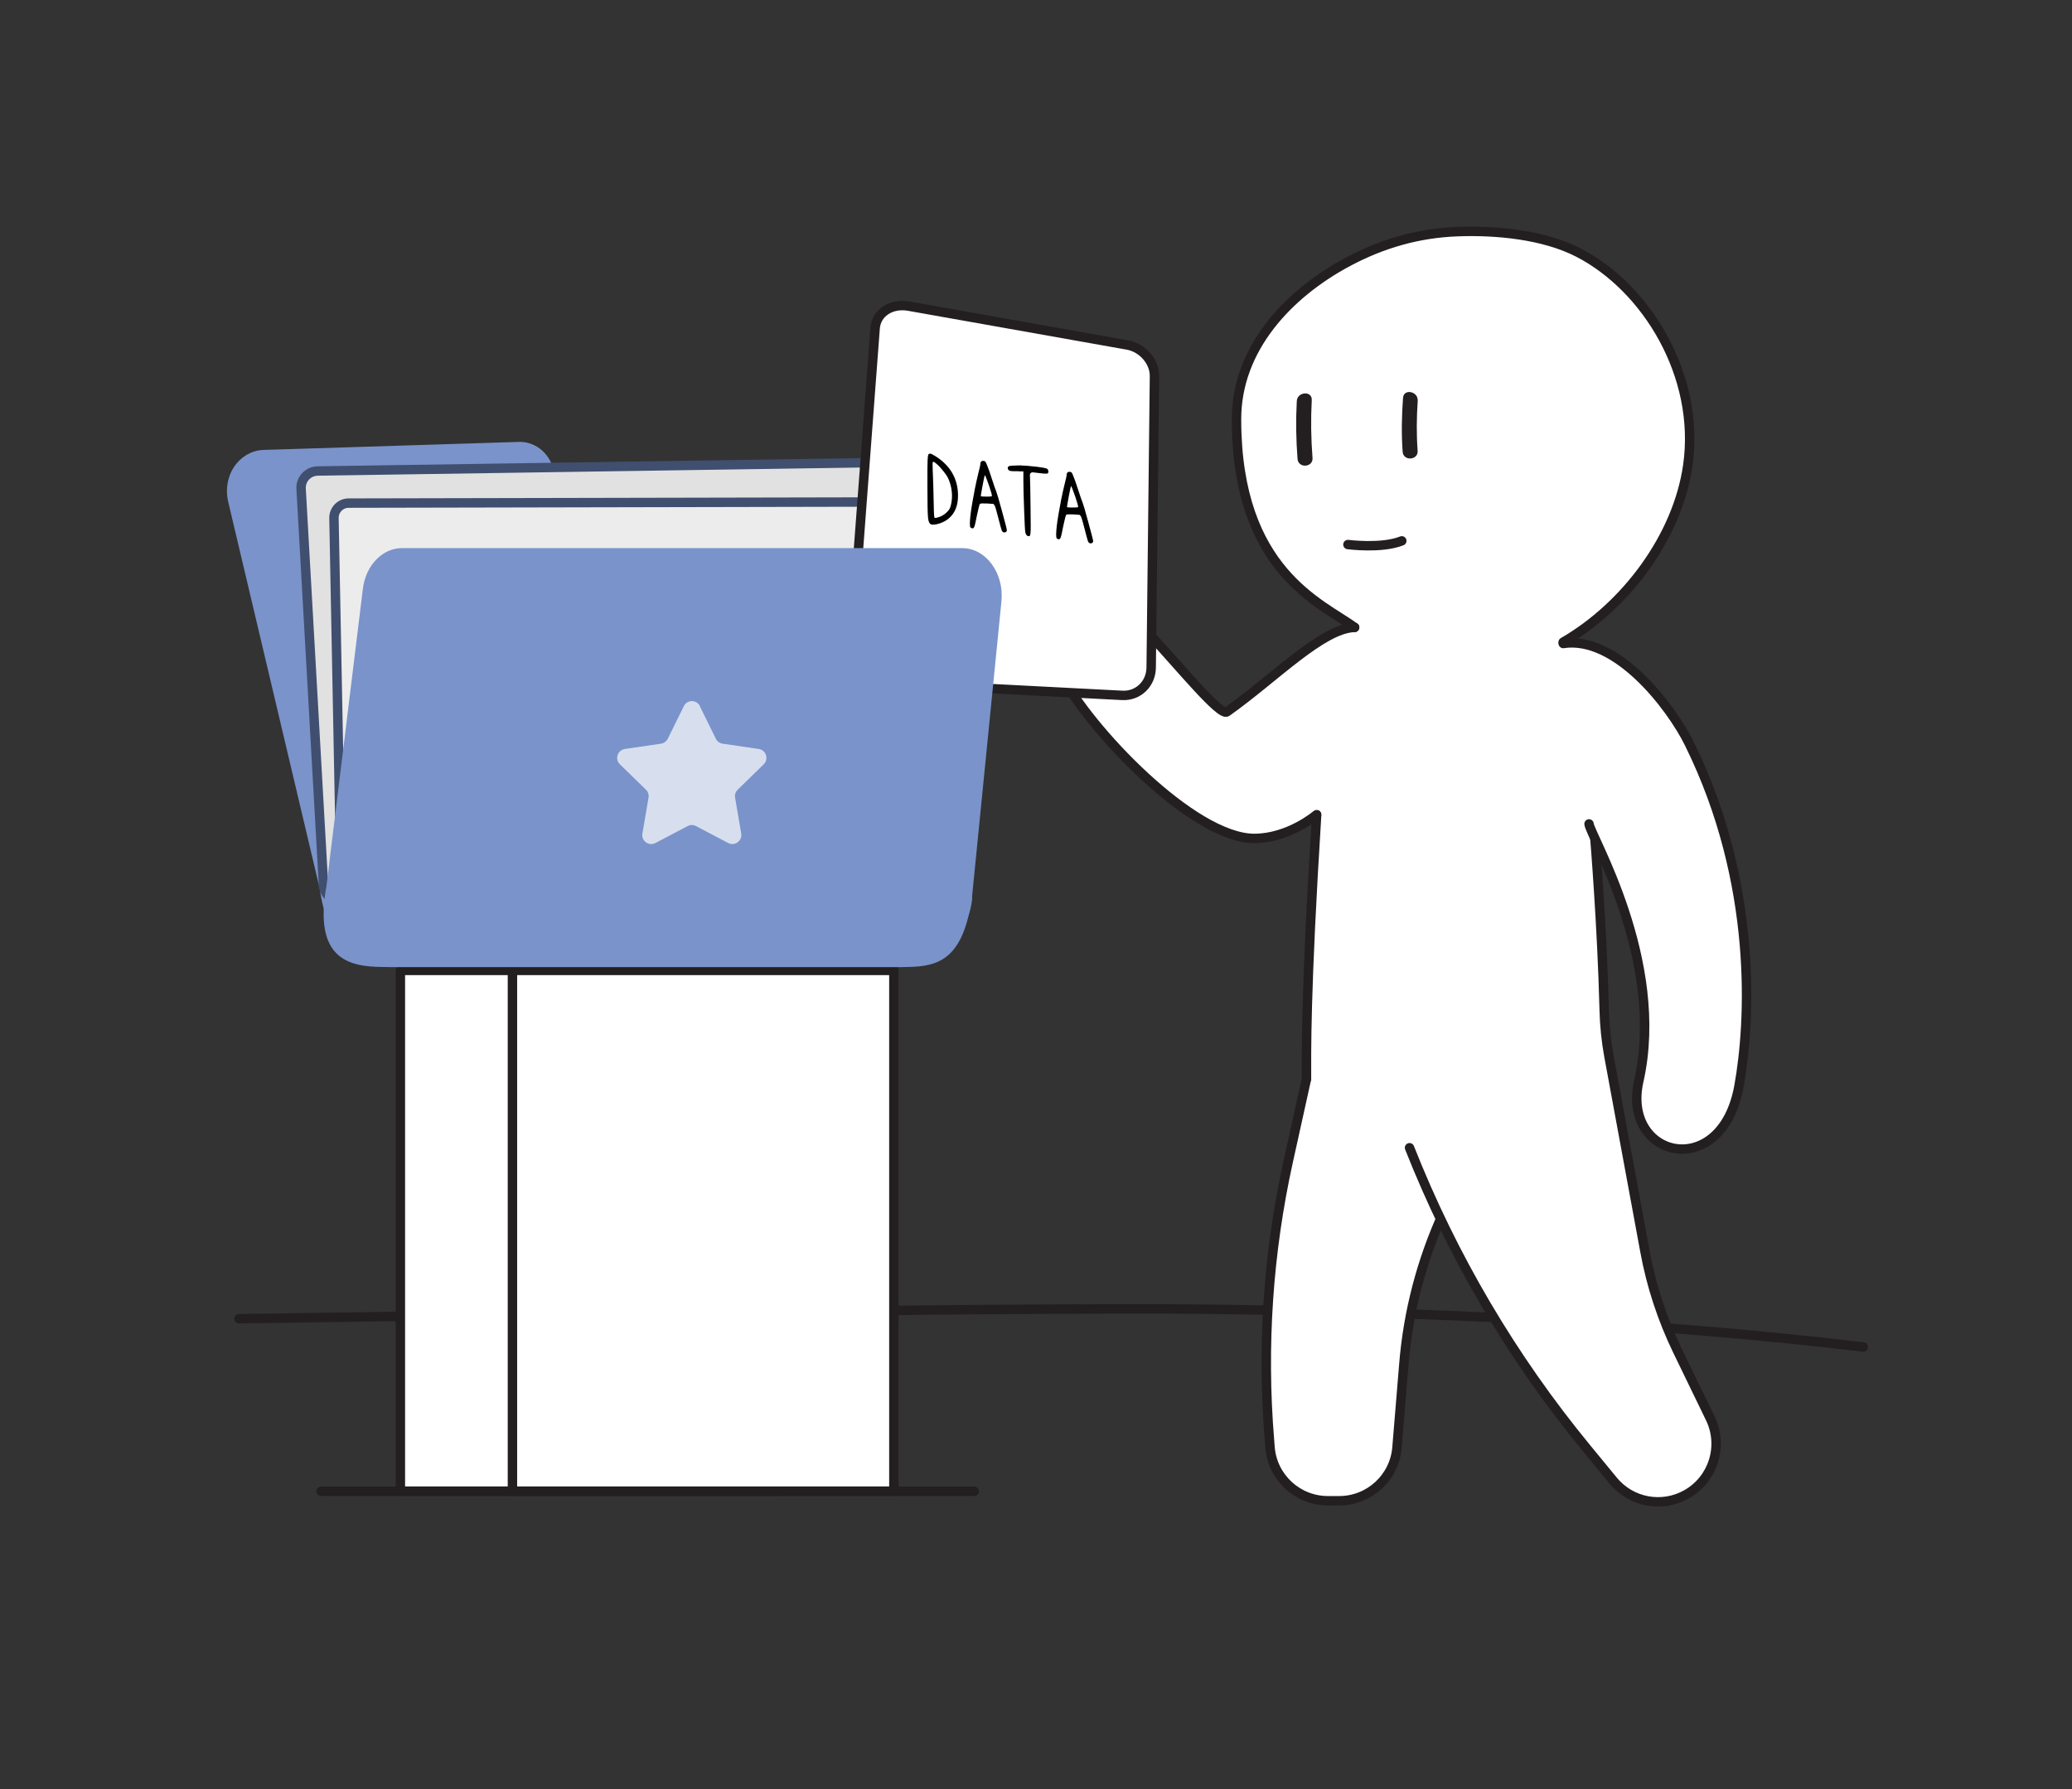 <svg width="220" height="190" viewBox="0 0 220 190" fill="none" xmlns="http://www.w3.org/2000/svg">
<rect x="0" y="0" width="220" height="190" fill="#333333" stroke="none"/>
<path d="M197.84 143.05C174.71 140.3 151.14 139.36 128.36 139.04C108.86 138.76 25.37 140.05 25.37 140.05" stroke="#231F20" stroke-linecap="round" stroke-linejoin="round"/>
<path d="M83.01 103.06H42.51V158.36H83.01V103.06Z" fill="white" stroke="#231F20" stroke-linecap="round" stroke-linejoin="round"/>
<path d="M94.91 103.06H54.41V158.36H94.91V103.06Z" fill="white" stroke="#231F20" stroke-linecap="round" stroke-linejoin="round"/>
<path d="M34.09 158.37H103.45" stroke="#231F20" stroke-linecap="round" stroke-linejoin="round"/>
<path d="M33.98 94.51L24.23 53.29C23.82 51.56 24.37 49.71 25.72 48.63C26.4 48.09 27.21 47.78 28.08 47.78L55.07 46.93C56.5 46.88 57.82 47.71 58.47 49.05L61.16 54.64L95.44 54.67C97.96 54.67 100.6 58.16 100.3 61.1L103.22 95.45C102.8 99.59 99.14 102.71 95.59 102.71H41.44C37.72 102.71 34.58 99.47 33.98 94.52V94.51Z" fill="#7A93CA"/>
<path d="M34.35 94.001L31.97 51.91C31.91 50.89 32.71 50.041 33.73 50.02L94.07 49.111C95.03 49.1 95.84 49.85 95.88 50.81L97.95 93.001C98 94.01 97.2 94.86 96.19 94.88L36.17 95.7C35.21 95.71 34.41 94.971 34.36 94.01L34.35 94.001Z" fill="#E1E1E1" stroke="#404F6F" stroke-miterlimit="10"/>
<path d="M36.26 96.32L35.46 55.03C35.44 54.15 36.15 53.43 37.02 53.43L99.23 53.3C100.1 53.3 100.81 54.01 100.8 54.88L100.55 95.67C100.55 96.53 99.85 97.22 99 97.23L37.84 97.86C36.98 97.86 36.27 97.18 36.26 96.32Z" fill="#ECECEC" stroke="#404F6F" stroke-miterlimit="10"/>
<path d="M169.87 59.72C173.52 63.12 165.97 68.21 165.97 68.21L172.54 85.26L168.88 87.98L169.67 93.43L152.79 129.85L138.93 122.19L138.76 109.46C138.76 109.46 140.19 94.89 139.63 87.25C139.25 82.12 140.55 76.12 140.08 74.51C139.61 72.9 143.62 66.48 143.62 66.48L139.27 62.84V59.04L169.88 59.74L169.87 59.72Z" fill="white"/>
<path d="M138.72 114.58L136.79 123.31C134.64 133.03 133.97 143.02 134.79 152.94L134.85 153.72C135.11 156.92 137.79 159.38 140.99 159.38H142.19C145.4 159.38 148.07 156.92 148.33 153.72L149.06 144.86C149.51 139.33 150.92 133.93 153.21 128.88" fill="white"/>
<path d="M138.72 114.58L136.79 123.31C134.64 133.03 133.97 143.02 134.79 152.94L134.85 153.72C135.11 156.92 137.79 159.38 140.99 159.38H142.19C145.4 159.38 148.07 156.92 148.33 153.72L149.06 144.86C149.51 139.33 150.92 133.93 153.21 128.88" stroke="#231F20" stroke-linecap="round" stroke-linejoin="round"/>
<path d="M149.66 121.89C154.22 133.45 160.57 144.22 168.47 153.82L171.29 157.25C173.19 159.56 176.47 160.17 179.07 158.7C181.91 157.1 183.01 153.57 181.6 150.64L178.11 143.44C176.49 140.09 175.32 136.53 174.65 132.86L170.84 112.21C170.54 110.58 170.37 108.92 170.33 107.26C170.1 98.17 169.34 89.04 169.34 89.04" fill="white"/>
<path d="M149.66 121.89C154.22 133.45 160.57 144.22 168.47 153.82L171.29 157.25C173.19 159.56 176.47 160.17 179.07 158.7C181.91 157.1 183.01 153.57 181.6 150.64L178.11 143.44C176.49 140.09 175.32 136.53 174.65 132.86L170.84 112.21C170.54 110.58 170.37 108.92 170.33 107.26C170.1 98.17 169.34 89.04 169.34 89.04" stroke="#231F20" stroke-linecap="round" stroke-linejoin="round"/>
<path d="M165.98 68.34C171.63 67.47 177.41 75.02 179.34 78.92C186.73 93.85 185.84 108.72 184.64 115.35C182.79 125.57 172.16 123 174 114.82C176.9 101.99 168.78 88.61 168.72 87.5" fill="white"/>
<path d="M165.98 68.34C171.63 67.47 177.41 75.02 179.34 78.92C186.73 93.85 185.84 108.72 184.64 115.35C182.79 125.57 172.16 123 174 114.82C176.9 101.99 168.78 88.61 168.72 87.5" stroke="#231F20" stroke-linecap="round" stroke-linejoin="round"/>
<path d="M143.83 66.63C140.39 64.09 131.29 60.69 131.29 44.52C131.29 37.02 136.78 31.19 143.13 27.8C146.79 25.85 150.61 24.75 154.78 24.6C158.89 24.45 163.91 24.92 167.61 26.83C174.84 30.57 180.55 39.9 179.21 49.4C178.13 57.04 172.56 64.4 165.97 68.2" fill="white"/>
<path d="M143.83 66.63C140.39 64.09 131.29 60.69 131.29 44.52C131.29 37.02 136.78 31.19 143.13 27.8C146.79 25.85 150.61 24.75 154.78 24.6C158.89 24.45 163.91 24.92 167.61 26.83C174.84 30.57 180.55 39.9 179.21 49.4C178.13 57.04 172.56 64.4 165.97 68.2" stroke="#231F20" stroke-linecap="round" stroke-linejoin="round"/>
<path d="M137.69 42.6C137.58 44.65 137.61 46.69 137.77 48.74C137.85 49.76 139.44 49.65 139.36 48.63C139.2 46.58 139.17 44.54 139.28 42.49C139.33 41.47 137.74 41.59 137.69 42.6Z" fill="#231F20"/>
<path d="M148.97 42.26C148.83 44.17 148.79 46.07 148.93 47.98C149 49 150.6 48.89 150.52 47.87C150.39 46.1 150.41 44.34 150.53 42.57C150.6 41.56 149.04 41.23 148.97 42.26Z" fill="#231F20"/>
<path d="M138.72 114.581C138.72 111.811 138.61 105.521 139.8 86.52L138.72 114.581Z" fill="white"/>
<path d="M138.72 114.581C138.72 111.811 138.61 105.521 139.8 86.52" stroke="#231F20" stroke-linecap="round" stroke-linejoin="round"/>
<path d="M143.83 66.63C140.36 66.74 135.34 72.01 130.27 75.6C129.58 76.09 125.31 70.87 122.25 67.56C111.84 56.34 109.39 65.12 112.62 71.54C115.53 77.3 126.64 89.04 133.17 89.04C136.87 89.04 139.79 86.52 139.79 86.52" fill="white"/>
<path d="M143.83 66.63C140.36 66.74 135.34 72.01 130.27 75.6C129.58 76.09 125.31 70.87 122.25 67.56C111.84 56.34 109.39 65.12 112.62 71.54C115.53 77.3 126.64 89.04 133.17 89.04C136.87 89.04 139.79 86.52 139.79 86.52" stroke="#231F20" stroke-linecap="round" stroke-linejoin="round"/>
<path d="M119.16 73.85L93.87 72.54C91.8 72.43 90.21 70.74 90.36 68.79L92.92 34.86C93.04 33.22 94.63 32.19 96.47 32.51L119.71 36.64C121.31 36.92 122.6 38.41 122.58 39.95L122.23 70.9C122.21 72.62 120.85 73.94 119.16 73.85Z" fill="white" stroke="#231F20" stroke-linecap="round" stroke-linejoin="round"/>
<path d="M98.55 48.3C98.6 48.21 98.68 48.17 98.79 48.18C98.89 48.19 99.07 48.29 99.36 48.47C100.93 49.48 101.72 50.87 101.72 52.65C101.72 53.72 101.38 54.53 100.71 55.08C100.47 55.28 100.17 55.45 99.82 55.57C99.47 55.69 99.17 55.74 98.93 55.71C98.72 55.68 98.59 55.45 98.54 55.02C98.49 54.59 98.47 53.42 98.47 51.5C98.47 50.11 98.47 49.24 98.49 48.9C98.5 48.56 98.53 48.36 98.57 48.3H98.55ZM99.45 49.27C99.28 49.12 99.16 49.04 99.11 49.04C99.05 49.04 99.02 49.12 99.02 49.29C99.02 49.46 99.02 49.62 99.03 49.74C99.03 49.84 99.03 50.04 99.05 50.33C99.06 50.62 99.07 50.99 99.09 51.45C99.1 51.9 99.11 52.29 99.12 52.61C99.14 54.02 99.17 54.79 99.2 54.91C99.22 54.97 99.26 55.01 99.32 55.01C99.38 55.01 99.54 54.97 99.79 54.88C100.02 54.79 100.24 54.66 100.45 54.47C100.66 54.29 100.8 54.11 100.88 53.93C101.01 53.54 101.08 53.13 101.08 52.7C101.08 52.01 100.94 51.36 100.65 50.75C100.55 50.55 100.38 50.3 100.12 49.98C99.86 49.66 99.64 49.42 99.45 49.27Z" fill="black"/>
<path d="M104.079 49.29C104.099 49.03 104.229 48.92 104.449 48.95C104.539 48.96 104.599 48.99 104.629 49.03C104.659 49.07 104.719 49.19 104.799 49.39C104.929 49.69 105.109 50.21 105.339 50.93C105.569 51.63 105.709 52.05 105.779 52.19C105.839 52.33 106.049 53.03 106.389 54.28C106.729 55.53 106.909 56.21 106.909 56.32C106.909 56.39 106.879 56.44 106.819 56.49C106.759 56.54 106.679 56.55 106.589 56.54C106.489 56.53 106.409 56.45 106.349 56.3C106.299 56.15 106.179 55.72 105.999 55.01C105.799 54.22 105.669 53.78 105.599 53.67L105.489 53.52L104.819 53.47C104.359 53.45 104.099 53.46 104.049 53.51C103.999 53.56 103.889 53.97 103.729 54.73C103.599 55.39 103.519 55.78 103.459 55.92C103.409 56.06 103.339 56.12 103.239 56.11C103.149 56.1 103.089 56.07 103.039 56.01C102.999 55.96 102.979 55.83 102.979 55.62C102.979 55.17 103.059 54.44 103.229 53.44C103.399 52.44 103.599 51.4 103.859 50.33C103.999 49.78 104.079 49.43 104.099 49.29H104.079ZM105.019 51.59C104.759 50.84 104.609 50.47 104.569 50.46L104.549 50.51C104.519 50.6 104.439 50.97 104.319 51.61C104.199 52.26 104.139 52.62 104.139 52.68C104.139 52.7 104.169 52.71 104.219 52.72C104.349 52.74 104.559 52.74 104.849 52.74C105.139 52.74 105.289 52.72 105.309 52.7C105.309 52.7 105.319 52.68 105.319 52.65C105.319 52.54 105.219 52.19 105.019 51.59Z" fill="black"/>
<path d="M108.44 49.44C108.82 49.44 109.39 49.49 110.16 49.58C110.7 49.65 111.01 49.71 111.11 49.75C111.24 49.81 111.3 49.9 111.31 50.04C111.31 50.06 111.31 50.07 111.31 50.09C111.31 50.11 111.31 50.12 111.31 50.13C111.31 50.23 111.25 50.29 111.13 50.3C111.01 50.31 110.75 50.3 110.34 50.24C109.96 50.19 109.73 50.17 109.65 50.16C109.57 50.16 109.5 50.18 109.44 50.23C109.38 50.29 109.35 50.37 109.35 50.46C109.35 50.53 109.35 50.58 109.36 50.63C109.38 50.97 109.4 52.03 109.42 53.82C109.44 55.06 109.44 55.75 109.44 55.86C109.44 56.22 109.44 56.48 109.41 56.64C109.39 56.8 109.37 56.89 109.34 56.91C109.31 56.94 109.26 56.94 109.19 56.94C109.02 56.92 108.91 56.77 108.86 56.5C108.83 56.34 108.79 55.58 108.74 54.2C108.69 52.82 108.66 51.79 108.66 51.11V50.06H108.32C108.17 50.04 107.92 50.04 107.57 50.04C107.5 50.04 107.42 50.04 107.32 50.02C107.21 50.01 107.13 49.97 107.08 49.91C107.02 49.84 107 49.77 107 49.7C107 49.58 107.08 49.51 107.23 49.48C107.38 49.45 107.79 49.44 108.43 49.42L108.44 49.44Z" fill="black"/>
<path d="M113.24 50.45C113.26 50.19 113.39 50.08 113.61 50.11C113.7 50.12 113.76 50.15 113.79 50.19C113.82 50.23 113.88 50.35 113.96 50.55C114.09 50.85 114.27 51.37 114.5 52.09C114.73 52.79 114.87 53.21 114.94 53.35C115 53.49 115.21 54.19 115.55 55.44C115.89 56.69 116.07 57.37 116.07 57.48C116.07 57.55 116.04 57.6 115.98 57.65C115.92 57.7 115.84 57.71 115.75 57.7C115.65 57.69 115.57 57.61 115.51 57.46C115.46 57.31 115.34 56.88 115.16 56.17C114.96 55.38 114.83 54.94 114.76 54.83L114.65 54.68L113.98 54.63C113.52 54.61 113.26 54.62 113.21 54.67C113.16 54.72 113.05 55.13 112.89 55.89C112.76 56.55 112.68 56.94 112.62 57.08C112.57 57.22 112.5 57.28 112.4 57.27C112.31 57.26 112.25 57.23 112.2 57.17C112.16 57.12 112.14 56.99 112.14 56.78C112.14 56.33 112.22 55.6 112.39 54.6C112.56 53.6 112.76 52.56 113.02 51.49C113.16 50.94 113.24 50.59 113.26 50.45H113.24ZM114.17 52.75C113.91 52 113.76 51.63 113.72 51.62L113.7 51.67C113.67 51.76 113.59 52.13 113.47 52.77C113.35 53.42 113.29 53.78 113.29 53.84C113.29 53.86 113.32 53.87 113.37 53.88C113.5 53.9 113.71 53.9 114 53.9C114.29 53.9 114.44 53.88 114.46 53.86C114.46 53.86 114.47 53.84 114.47 53.81C114.47 53.7 114.37 53.35 114.17 52.75Z" fill="black"/>
<path d="M34.64 94.28L38.53 62.53C38.83 60.05 40.6 58.21 42.68 58.21H102.16C104.68 58.21 106.63 60.86 106.33 63.87L103.21 95.23C102.3 101.75 99.79 102.69 96.24 102.69H40.66C36.94 102.69 33.34 101.76 34.63 94.27L34.64 94.28Z" fill="#7A93CA"/>
<g opacity="0.7">
<path d="M74.3 74.99L76.01 78.46C76.15 78.74 76.42 78.939 76.73 78.98L80.56 79.54C81.34 79.65 81.65 80.62 81.09 81.169L78.32 83.87C78.1 84.09 77.99 84.4 78.05 84.71L78.7 88.519C78.83 89.299 78.02 89.889 77.32 89.529L73.9 87.73C73.62 87.579 73.29 87.579 73.01 87.73L69.59 89.529C68.89 89.9 68.07 89.299 68.21 88.519L68.86 84.71C68.91 84.4 68.81 84.079 68.59 83.87L65.82 81.169C65.25 80.62 65.57 79.659 66.35 79.54L70.18 78.98C70.49 78.93 70.76 78.74 70.9 78.46L72.61 74.99C72.96 74.279 73.97 74.279 74.32 74.99H74.3Z" fill="white"/>
</g>
<path d="M143.12 57.83C143.12 57.83 146.68 58.3 148.84 57.44L143.12 57.83Z" fill="white"/>
<path d="M143.12 57.83C143.12 57.83 146.68 58.3 148.84 57.44" stroke="#231F20" stroke-linecap="round" stroke-linejoin="round"/>
</svg>
